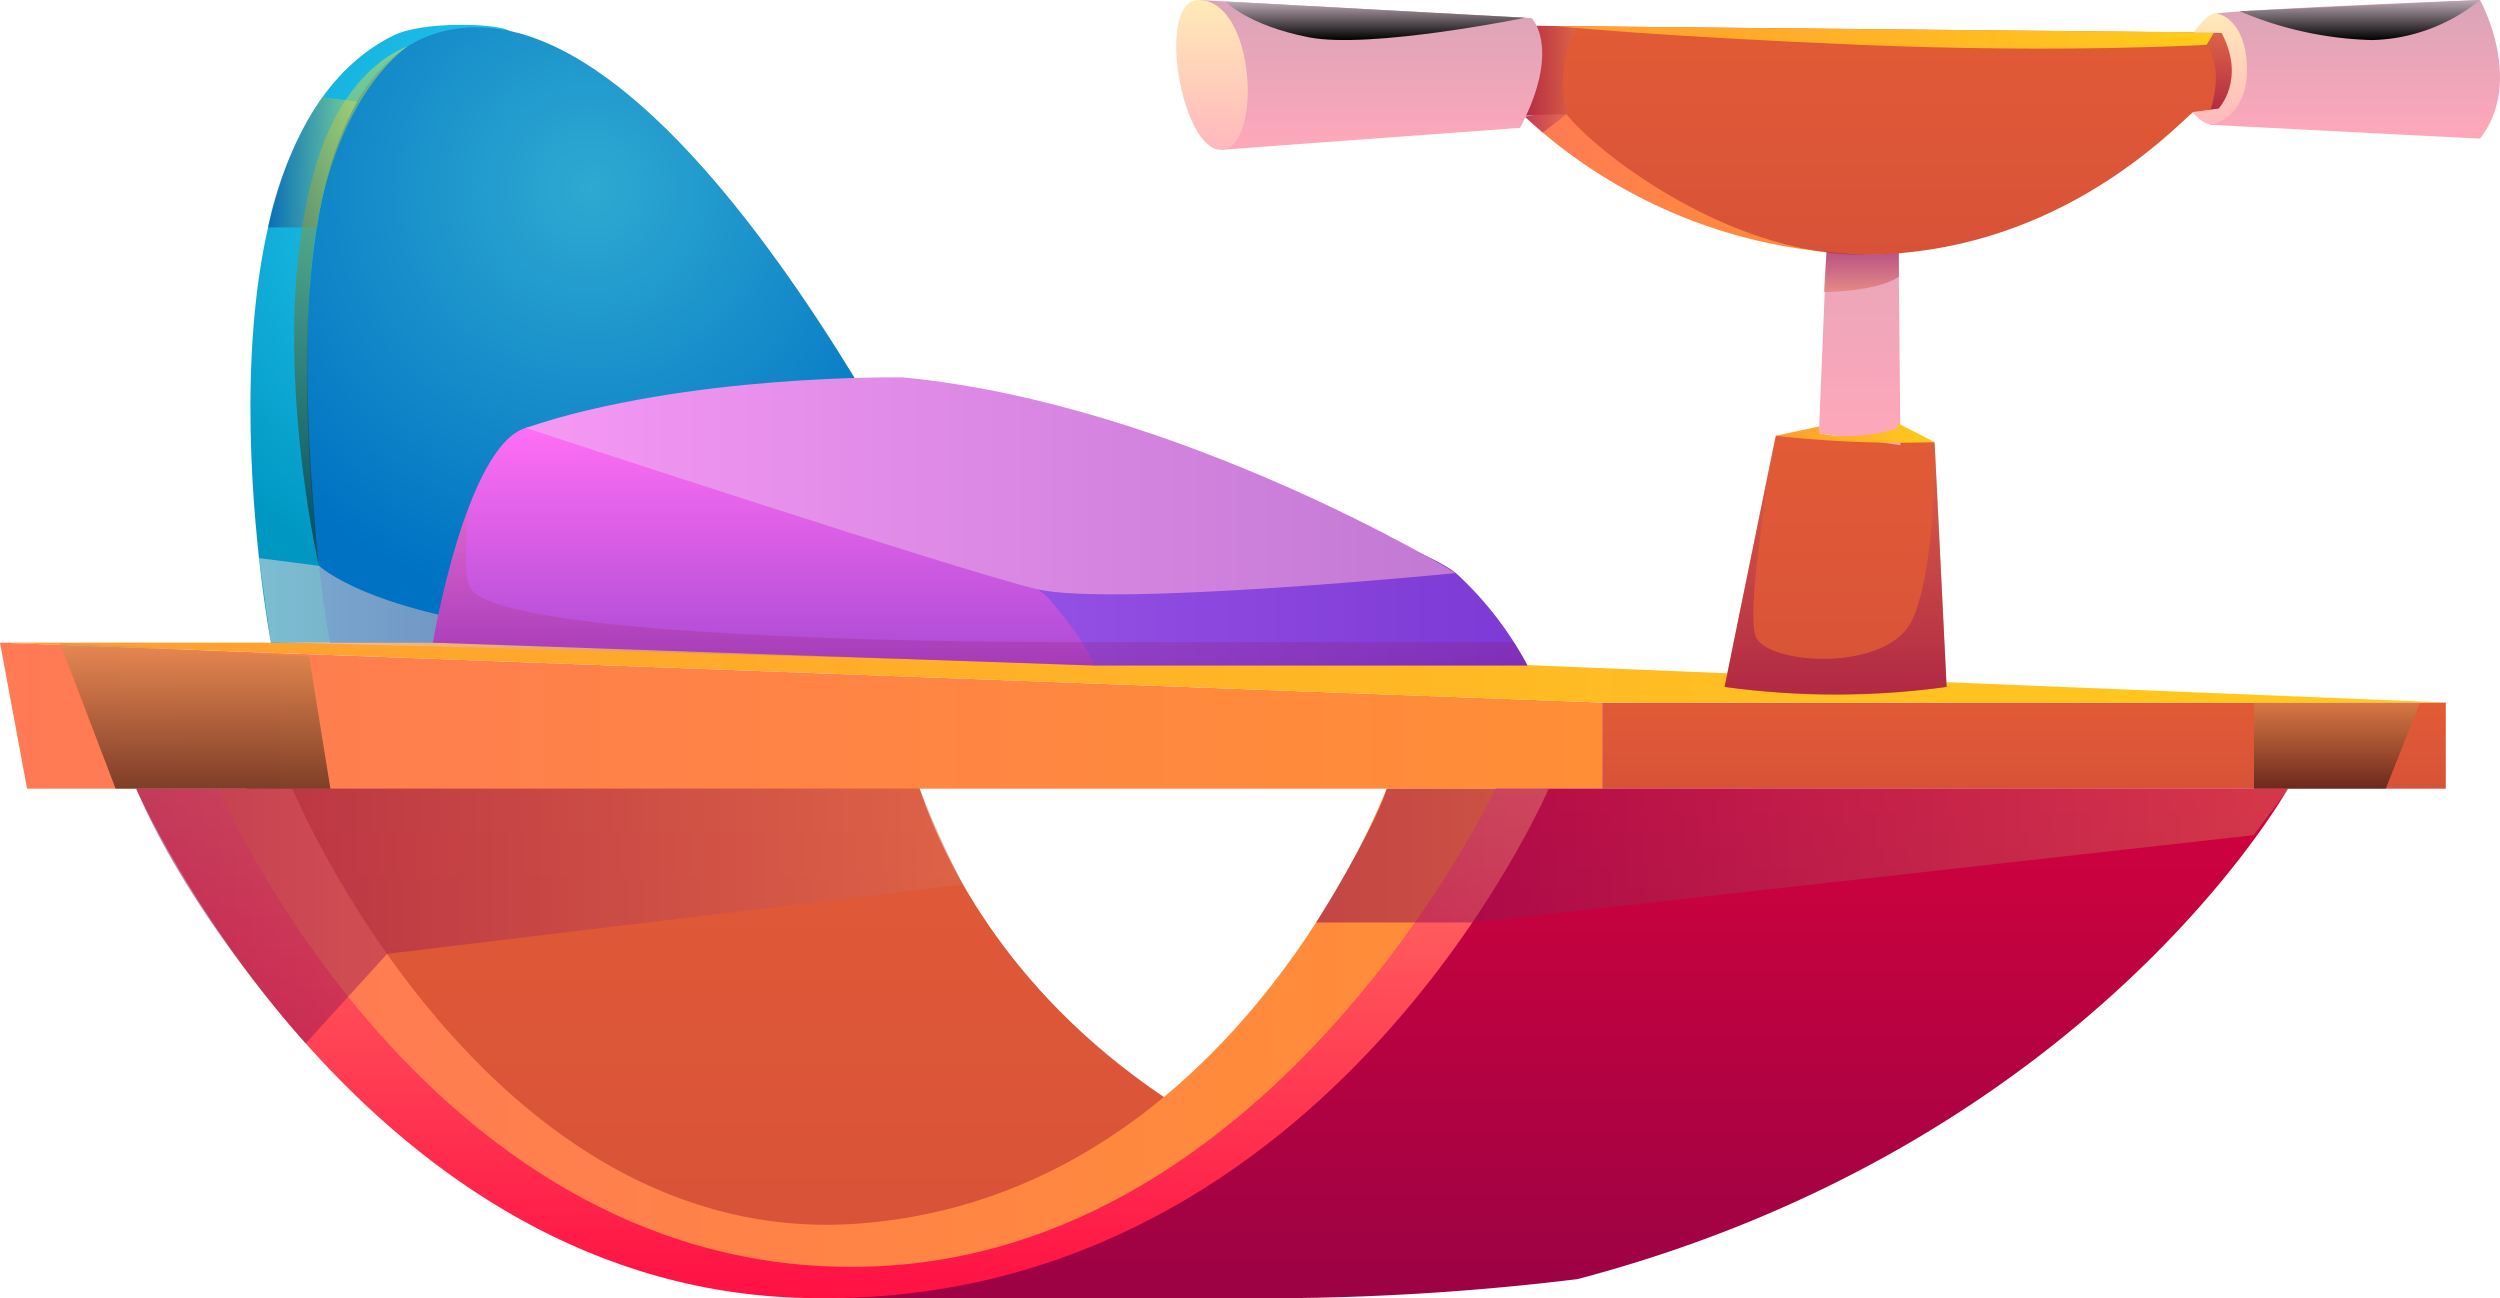 <?xml version="1.0" encoding="UTF-8"?>
<svg data-bbox="0 0 180.3 93.631" viewBox="0 0 180.3 93.63" xmlns:xlink="http://www.w3.org/1999/xlink" xmlns="http://www.w3.org/2000/svg" data-type="ugc">
    <g>
        <defs>
            <linearGradient gradientUnits="userSpaceOnUse" y2="12.81" x2="131.49" y1="12.81" x1="110" id="a1e300ba-eb49-4709-9ee4-e74642b19849">
                <stop stop-color="#ff7a55" offset="0"/>
                <stop stop-color="#ff8e36" offset="1"/>
            </linearGradient>
            <linearGradient gradientUnits="userSpaceOnUse" y2="53.77" x2="66.4" y1="91.36" x1="66.4" id="e4fe9d6e-ea3d-4f92-9530-6d5d717d3d88">
                <stop stop-color="#d85239" offset="0"/>
                <stop stop-color="#e25b36" offset="1"/>
            </linearGradient>
            <linearGradient xlink:href="#a1e300ba-eb49-4709-9ee4-e74642b19849" y2="51.61" x2="115.55" y1="51.61" x1="0" id="40e643aa-bb06-4b33-b165-7a6a597b7981"/>
            <linearGradient xlink:href="#e4fe9d6e-ea3d-4f92-9530-6d5d717d3d88" y2="50.67" x2="145.96" y1="56.88" x1="145.96" id="74f4fab7-c2b9-41a4-9812-4fb6796a6f50"/>
            <linearGradient gradientUnits="userSpaceOnUse" y2="48.51" x2="176.38" y1="48.51" id="494d201c-95a5-4e97-97ae-4cffaeab4979">
                <stop stop-color="#ff9d31" offset="0"/>
                <stop stop-color="#ffcc1b" offset="1"/>
            </linearGradient>
            <linearGradient gradientUnits="userSpaceOnUse" y2="56.88" x2="111.79" y1="93.63" x1="111.79" id="7d9c4c5e-b0db-4a4c-b502-9720d4e9ee58">
                <stop stop-color="#9c0244" offset=".01"/>
                <stop stop-color="#d2023e" offset="1"/>
            </linearGradient>
            <linearGradient gradientUnits="userSpaceOnUse" y2="56.88" x2="60.75" y1="93.63" x1="60.75" id="15b0dd27-2cfe-48f9-9645-db25b6271d34">
                <stop stop-color="#ff1144" offset=".01"/>
                <stop stop-color="#ff7566" offset="1"/>
            </linearGradient>
            <linearGradient xlink:href="#a1e300ba-eb49-4709-9ee4-e74642b19849" y2="74.12" x2="107.88" y1="74.12" x1="15.77" id="3cf51fc1-ea95-42e7-9900-0ca60b591b69"/>
            <linearGradient gradientUnits="userSpaceOnUse" y2="61.71" x2="165.04" y1="61.71" x1="94.92" id="a6c20ea1-07e1-4c7d-940a-9d6d82f10584">
                <stop stop-color="#890050" offset="0"/>
                <stop stop-color="#db6d57" offset="1"/>
            </linearGradient>
            <linearGradient gradientUnits="userSpaceOnUse" y2="43.95" x2="68.65" y1="43.95" x1="18.68" id="fc6aa407-7dab-4e74-9786-16dfe2947c96">
                <stop stop-color="#f9e5e1" offset="0"/>
                <stop stop-color="#ac4c84" offset="1"/>
            </linearGradient>
            <linearGradient xlink:href="#a6c20ea1-07e1-4c7d-940a-9d6d82f10584" y2="66.07" x2="69.45" y1="66.07" x1="9.82" id="7cdaee39-91a3-4565-b06a-36156b898d27"/>
            <linearGradient gradientUnits="userSpaceOnUse" y2="38.11" x2="110.17" y1="38.11" x1="37.71" id="d3cdae78-c3ea-489f-81e7-0011c2f12392">
                <stop stop-color="#ae68f4" offset="0"/>
                <stop stop-color="#7c39d4" offset="1"/>
            </linearGradient>
            <linearGradient gradientUnits="userSpaceOnUse" y2="30.75" x2="55.08" y1="48.01" x1="55.08" id="ccc0acba-918d-4d6f-8224-754e0f478c1d">
                <stop stop-color="#ab4ad4" offset="0"/>
                <stop stop-color="#ff6ff4" offset="1"/>
            </linearGradient>
            <linearGradient xlink:href="#e4fe9d6e-ea3d-4f92-9530-6d5d717d3d88" y2="31.43" x2="132.38" y1="50.04" x1="132.38" id="3918ae96-8750-4f02-b814-a16c66ae2904"/>
            <linearGradient gradientUnits="userSpaceOnUse" y2="7.47" x2="134.12" y1="32.11" x1="134.12" id="8c536ed3-18f1-469d-bbaa-dc6dfb0f244b">
                <stop stop-color="#ffa7ba" offset="0"/>
                <stop stop-color="#d9a4b8" offset="1"/>
            </linearGradient>
            <linearGradient xlink:href="#e4fe9d6e-ea3d-4f92-9530-6d5d717d3d88" y2="1.64" x2="128.41" y1="18.35" x1="128.41" id="e542da56-dd4c-4b7a-9f19-c9cb01365cc9"/>
            <linearGradient xlink:href="#8c536ed3-18f1-469d-bbaa-dc6dfb0f244b" y2="0" x2="169.22" y1="10" x1="169.22" id="da010f61-e93d-458a-ba49-0c209cfac9cd"/>
            <linearGradient xlink:href="#494d201c-95a5-4e97-97ae-4cffaeab4979" y2="31.23" x2="139.52" y1="31.23" x1="128.07" id="58b3154d-8a8a-498e-8853-c711f91e1e25"/>
            <linearGradient gradientUnits="userSpaceOnUse" y2="35.04" x2="105.02" y1="35.04" x1="37.92" id="9a3fccc1-951f-4c15-9c62-cce0f7a20afd">
                <stop stop-color="#f598f4" offset="0"/>
                <stop stop-color="#c179d4" offset="1"/>
            </linearGradient>
            <linearGradient xlink:href="#a6c20ea1-07e1-4c7d-940a-9d6d82f10584" y2="5.72" x2="113.77" y1="5.72" x1="110" id="17be872e-614d-4933-b063-f639b6a412ec"/>
            <linearGradient xlink:href="#8c536ed3-18f1-469d-bbaa-dc6dfb0f244b" y2="0" x2="98.41" y1="10.8" x1="98.41" id="268dff84-9011-4548-8be3-55b325d9c971"/>
            <linearGradient gradientUnits="userSpaceOnUse" x2="87.41" y1="10.8" x1="87.41" id="04add068-0be9-43e9-83b9-48e22edc71eb">
                <stop stop-color="#ffb8bd" offset="0"/>
                <stop stop-color="#ffeab8" offset="1"/>
            </linearGradient>
            <linearGradient xlink:href="#a6c20ea1-07e1-4c7d-940a-9d6d82f10584" y2="2.34" x2="159.68" y1="7.91" x1="159.68" id="cb2f3699-a35b-4c43-a703-c860ea36aac6"/>
            <linearGradient gradientUnits="userSpaceOnUse" y2="18.15" x2="134.24" y1="21.06" x1="134.24" id="162b6920-690b-4122-bfbc-12c0b742139d">
                <stop stop-color="#db6d57" offset="0"/>
                <stop stop-color="#890050" offset="1"/>
            </linearGradient>
            <linearGradient xlink:href="#494d201c-95a5-4e97-97ae-4cffaeab4979" y2="2.69" x2="159.68" y1="2.69" x1="112.19" id="c262d05b-07f8-4468-b73d-c2857f9c2592"/>
            <linearGradient xlink:href="#a6c20ea1-07e1-4c7d-940a-9d6d82f10584" y2="31.43" x2="132.38" y1="50.11" x1="132.38" id="9acb4682-fda6-49e8-93d6-40b3d7f1b5bd"/>
            <linearGradient xlink:href="#04add068-0be9-43e9-83b9-48e22edc71eb" y2=".97" x2="160.09" y1="8.95" x1="160.09" id="c4a1fd2f-1715-47ac-b5c6-73b113781574"/>
            <linearGradient gradientUnits="userSpaceOnUse" y2=".11" x2="99.2" y1="2.89" x1="99.2" id="ffa60b01-c486-4335-b014-e6904de3c3b5">
                <stop offset="0"/>
                <stop stop-color="#b8a6b1" offset=".98"/>
            </linearGradient>
            <linearGradient xlink:href="#ffa60b01-c486-4335-b014-e6904de3c3b5" y2="0" x2="170.2" y1="2.89" x1="170.2" id="b740ccf5-f525-4c30-94b2-26babd077d7f"/>
            <linearGradient xlink:href="#a6c20ea1-07e1-4c7d-940a-9d6d82f10584" y2="36.57" x2="70.69" y1="48.04" x1="70.69" id="3eb0768f-1987-4847-9155-0819a6459b75"/>
            <linearGradient gradientUnits="userSpaceOnUse" y2="46.35" x2="14.07" y1="56.88" x1="14.07" id="e0ceaaff-e0ab-444e-a97b-d8212d161f70">
                <stop offset="0"/>
                <stop stop-color="#d19552" offset="1"/>
            </linearGradient>
            <linearGradient xlink:href="#e0ceaaff-e0ab-444e-a97b-d8212d161f70" y2="50.67" x2="168.55" y1="56.88" x1="168.55" id="559cc1db-a568-42f9-80d5-d5ba5a2d17af"/>
            <linearGradient gradientUnits="userSpaceOnUse" y2="11.69" x2="25.75" y1="11.69" x1="19.33" id="d8cb2a26-2f2e-4f80-af2a-9eac76501708">
                <stop stop-color="#003197" offset="0"/>
                <stop stop-color="#d9e852" offset="1"/>
            </linearGradient>
            <linearGradient gradientUnits="userSpaceOnUse" y2="3.35" x2="25.3" y1="40.81" x1="25.3" id="56cbc532-cdf3-4229-afcf-28daa589ed85">
                <stop offset="0"/>
                <stop stop-color="#d9e852" offset="1"/>
            </linearGradient>
            <radialGradient gradientUnits="userSpaceOnUse" r="30.52" cy="13.44" cx="38.4" id="0fdb3a70-b875-46b1-8f77-7447ead9bfed">
                <stop stop-color="#2ed6ff" offset="0"/>
                <stop stop-color="#0097c3" offset="1"/>
            </radialGradient>
            <radialGradient gradientUnits="userSpaceOnUse" r="30.5" cy="13.57" cx="42.54" id="c5cfd553-5111-447d-b73a-b12d70bbe7f6">
                <stop stop-color="#2ea9d1" offset="0"/>
                <stop stop-color="#0072c3" offset="1"/>
            </radialGradient>
        </defs>
        <g>
            <path d="M110 8.44a37.14 37.14 0 0 0 21.49 9.71s-12.63-5-17.26-10.68z" fill="url(#a1e300ba-eb49-4709-9ee4-e74642b19849)" fill-rule="evenodd"/>
            <path d="M65.48 53.77s5.07 30.8 50.06 36.12L61 91.36s-32.35-4.65-43.74-35.93z" fill="url(#e4fe9d6e-ea3d-4f92-9530-6d5d717d3d88)" fill-rule="evenodd"/>
            <path fill="url(#40e643aa-bb06-4b33-b165-7a6a597b7981)" fill-rule="evenodd" d="m0 46.35 115.55 4.32v6.21H1.95L0 46.35z"/>
            <path fill="url(#74f4fab7-c2b9-41a4-9812-4fb6796a6f50)" d="M176.39 50.67v6.21h-60.84v-6.21h60.84z"/>
            <path fill="url(#494d201c-95a5-4e97-97ae-4cffaeab4979)" fill-rule="evenodd" d="M0 46.35h70.46l105.92 4.32h-60.83L0 46.35z"/>
            <path d="M165 56.88s-14.24 25.62-51.23 35.37a185.26 185.26 0 0 1-23 1.38H58.55s32.35-3.58 49.33-36.75z" fill="url(#7d9c4c5e-b0db-4a4c-b502-9720d4e9ee58)" fill-rule="evenodd"/>
            <path d="M9.82 56.88s15.65 35.49 47.53 36.71c38.05 1.46 54.34-36.71 54.34-36.71h-3.81s-27.3 35.77-50.7 33.79-41.41-33.79-41.41-33.79z" fill="url(#15b0dd27-2cfe-48f9-9645-db25b6271d34)" fill-rule="evenodd"/>
            <path d="M100 56.88s-11 29.3-38 31.36-40.92-31.36-40.92-31.36h-5.31s15.17 35.58 47.08 34.46c29.29-1 45-34.46 45-34.46z" fill="url(#3cf51fc1-ea95-42e7-9900-0ca60b591b69)" fill-rule="evenodd"/>
            <path d="m162.54 60.23-56.36 6.3H94.92s4-6.31 5.11-9.65h65z" style="mix-blend-mode:multiply" fill="url(#a6c20ea1-07e1-4c7d-940a-9d6d82f10584)" opacity=".5" fill-rule="evenodd"/>
            <path d="M19.54 46.35s-6.82-36 8.83-43.79c2.16-1.06 7.51-.88 8.39-.33 14.88 9.27 30.81 44.12 30.81 44.12z" fill="url(#0fdb3a70-b875-46b1-8f77-7447ead9bfed)" fill-rule="evenodd"/>
            <path d="M23.79 46.35S16.42 4.87 32.66 2.11c18-3.06 39.16 44.24 39.16 44.24z" fill="url(#c5cfd553-5111-447d-b73a-b12d70bbe7f6)" fill-rule="evenodd"/>
            <path d="m18.68 40.25 4.33.56s3.71 3.53 16.63 4.8 29 2 29 2l-49.11-1.3s-.82-5.77-.85-6.06z" style="mix-blend-mode:multiply" fill="url(#fc6aa407-7dab-4e74-9786-16dfe2947c96)" opacity=".5" fill-rule="evenodd"/>
            <path d="m69.45 63.79-41.53 5-5.87 6.46s-8.24-9-12.23-18.37h56.5a73.77 73.77 0 0 0 3.13 6.91z" style="mix-blend-mode:multiply" fill="url(#7cdaee39-91a3-4565-b06a-36156b898d27)" opacity=".5" fill-rule="evenodd"/>
            <path d="M78.93 48h31.24a25 25 0 0 0-5.17-6.67c-3.36-2.79-31.84-12.54-44.81-13.08s-21.5 2-22.46 3 17.31 9.64 17.31 9.64z" fill="url(#d3cdae78-c3ea-489f-81e7-0011c2f12392)" fill-rule="evenodd"/>
            <path d="M31.22 46.35s2.38-14.19 6.7-15.49 35 9.17 37.74 12.33S78.93 48 78.93 48z" fill="url(#ccc0acba-918d-4d6f-8224-754e0f478c1d)" fill-rule="evenodd"/>
            <path d="m124.37 49.54 3.7-18.11 11.45.46.87 17.65a60.48 60.48 0 0 1-16.02 0z" fill="url(#3918ae96-8750-4f02-b814-a16c66ae2904)" fill-rule="evenodd"/>
            <path fill="url(#8c536ed3-18f1-469d-bbaa-dc6dfb0f244b)" fill-rule="evenodd" d="m131.18 31.25.95-23.23 4.7-.55.23 24.64-5.88-.86z"/>
            <path d="m167.48 2.43-79.06-.79c-.57 4.07 6.56 7 6.56 7l18-.4c2 2.59 11.54 10.12 21.36 10.13 13.91 0 22.3-9 23.81-10.27l9.35-.21a4.37 4.37 0 0 0-.02-5.46z" fill="url(#e542da56-dd4c-4b7a-9f19-c9cb01365cc9)" fill-rule="evenodd"/>
            <path d="M158.22 2.34A15.82 15.82 0 0 1 159.7 1c1.62-.32 19.16-1 19.16-1s3.24 5.83 0 10L159.4 9l-1.27-.87 1.87-.29a3 3 0 0 0 1-1.92c.18-.92 0-2.94-.72-3.55z" fill="url(#da010f61-e93d-458a-ba49-0c209cfac9cd)" fill-rule="evenodd"/>
            <path d="m128.07 31.43 3.14-.68v.5a10.71 10.71 0 0 0 5.65-.39v-.34l2.69 1.37a80.86 80.86 0 0 1-11.48-.46z" fill="url(#58b3154d-8a8a-498e-8853-c711f91e1e25)" fill-rule="evenodd"/>
            <path d="M37.92 30.86S69.33 41.2 74.78 42.49 105 41.33 105 41.33 85.11 29.15 65.15 27.22c0 0-15.55-.29-27.23 3.64z" fill="url(#9a3fccc1-951f-4c15-9c62-cce0f7a20afd)" fill-rule="evenodd"/>
            <path d="M113.77 1.89a8.71 8.71 0 0 0-.77 6.33l-1.74 1.35L110 8.44l.82-6.58z" style="mix-blend-mode:multiply" fill="url(#17be872e-614d-4933-b063-f639b6a412ec)" opacity=".5" fill-rule="evenodd"/>
            <path d="M110.46 1.3s2.18 2.17-.83 7.92L88.12 10.8A10.21 10.21 0 0 1 86.45 0z" fill="url(#268dff84-9011-4548-8be3-55b325d9c971)" fill-rule="evenodd"/>
            <path d="M86.45 0c-3.14 0-1.25 11 1.67 10.8S90.58.06 86.45 0z" fill="url(#04add068-0be9-43e9-83b9-48e22edc71eb)" fill-rule="evenodd"/>
            <path d="M158.18 2.34s2.58 1.2 1.25 5.57l.59-.07s2.36-2.09.35-5.5z" style="mix-blend-mode:multiply" fill="url(#cb2f3699-a35b-4c43-a703-c860ea36aac6)" opacity=".5" fill-rule="evenodd"/>
            <path d="M131.53 21.06s3.85 0 5.42-1.11v-1.7a22.22 22.22 0 0 1-5.21-.1z" style="mix-blend-mode:multiply" fill="url(#162b6920-690b-4122-bfbc-12c0b742139d)" opacity=".5" fill-rule="evenodd"/>
            <path d="M112.19 1.88s7 .73 21.88 1.35 25.07 0 25.07 0l.54-.89z" fill="url(#c262d05b-07f8-4468-b73d-c2857f9c2592)" fill-rule="evenodd"/>
            <path d="M128.07 31.43s-2.25 12.41-1.45 14.47 9.53 2.62 11.29-1.19 1.61-12.82 1.61-12.82l.87 17.65a57.48 57.48 0 0 1-16 0z" style="mix-blend-mode:multiply" fill="url(#9acb4682-fda6-49e8-93d6-40b3d7f1b5bd)" opacity=".5" fill-rule="evenodd"/>
            <path d="M158.22 2.34s.84-1.28 1.48-1.36 2.49.9 2.34 4.41c-.13 2.74-2 3.6-2.64 3.56s-1.27-.87-1.27-.87l1.87-.24s2-2.1.22-5.47z" fill="url(#c4a1fd2f-1715-47ac-b5c6-73b113781574)" fill-rule="evenodd"/>
            <path d="M88.39.11s1.57 1.71 6 2.58S110 1.28 110 1.28z" style="mix-blend-mode:screen" fill="url(#ffa60b01-c486-4335-b014-e6904de3c3b5)" fill-rule="evenodd"/>
            <path d="M161.53.81a26.13 26.13 0 0 0 9.54 2.08A12.79 12.79 0 0 0 178.86 0z" style="mix-blend-mode:screen" fill="url(#b740ccf5-f525-4c30-94b2-26babd077d7f)" fill-rule="evenodd"/>
            <path d="M33.81 36.57s-.52 4.43.06 5.74c1.85 4.2 44.21 4 44.21 4h31.1l1 1.69H78.93l-47.71-1.65a60 60 0 0 1 2.59-9.78z" style="mix-blend-mode:multiply" opacity=".2" fill="url(#3eb0768f-1987-4847-9155-0819a6459b75)" fill-rule="evenodd"/>
            <path style="mix-blend-mode:screen" fill="url(#e0ceaaff-e0ab-444e-a97b-d8212d161f70)" opacity=".5" fill-rule="evenodd" d="m4.31 46.35 4.03 10.53h15.49l-1.54-9.53-17.98-1z"/>
            <path style="mix-blend-mode:screen" fill="url(#559cc1db-a568-42f9-80d5-d5ba5a2d17af)" opacity=".5" fill-rule="evenodd" d="M162.56 50.67h11.97l-2.47 6.21h-9.5v-6.21z"/>
            <path d="M19.33 16.4h3.53a27 27 0 0 1 2.89-9.07L23.26 7a25.9 25.9 0 0 0-3.93 9.4z" style="mix-blend-mode:screen" fill="url(#d8cb2a26-2f2e-4f80-af2a-9eac76501708)" opacity=".5" fill-rule="evenodd"/>
            <path d="M23 40.81s-1.86-16.19 0-25.39 6.4-12.07 6.4-12.07-4.25 1.26-6.43 8C19 23.55 23 40.81 23 40.81z" style="mix-blend-mode:screen" fill="url(#56cbc532-cdf3-4229-afcf-28daa589ed85)" opacity=".5" fill-rule="evenodd"/>
        </g>
    </g>
</svg>
